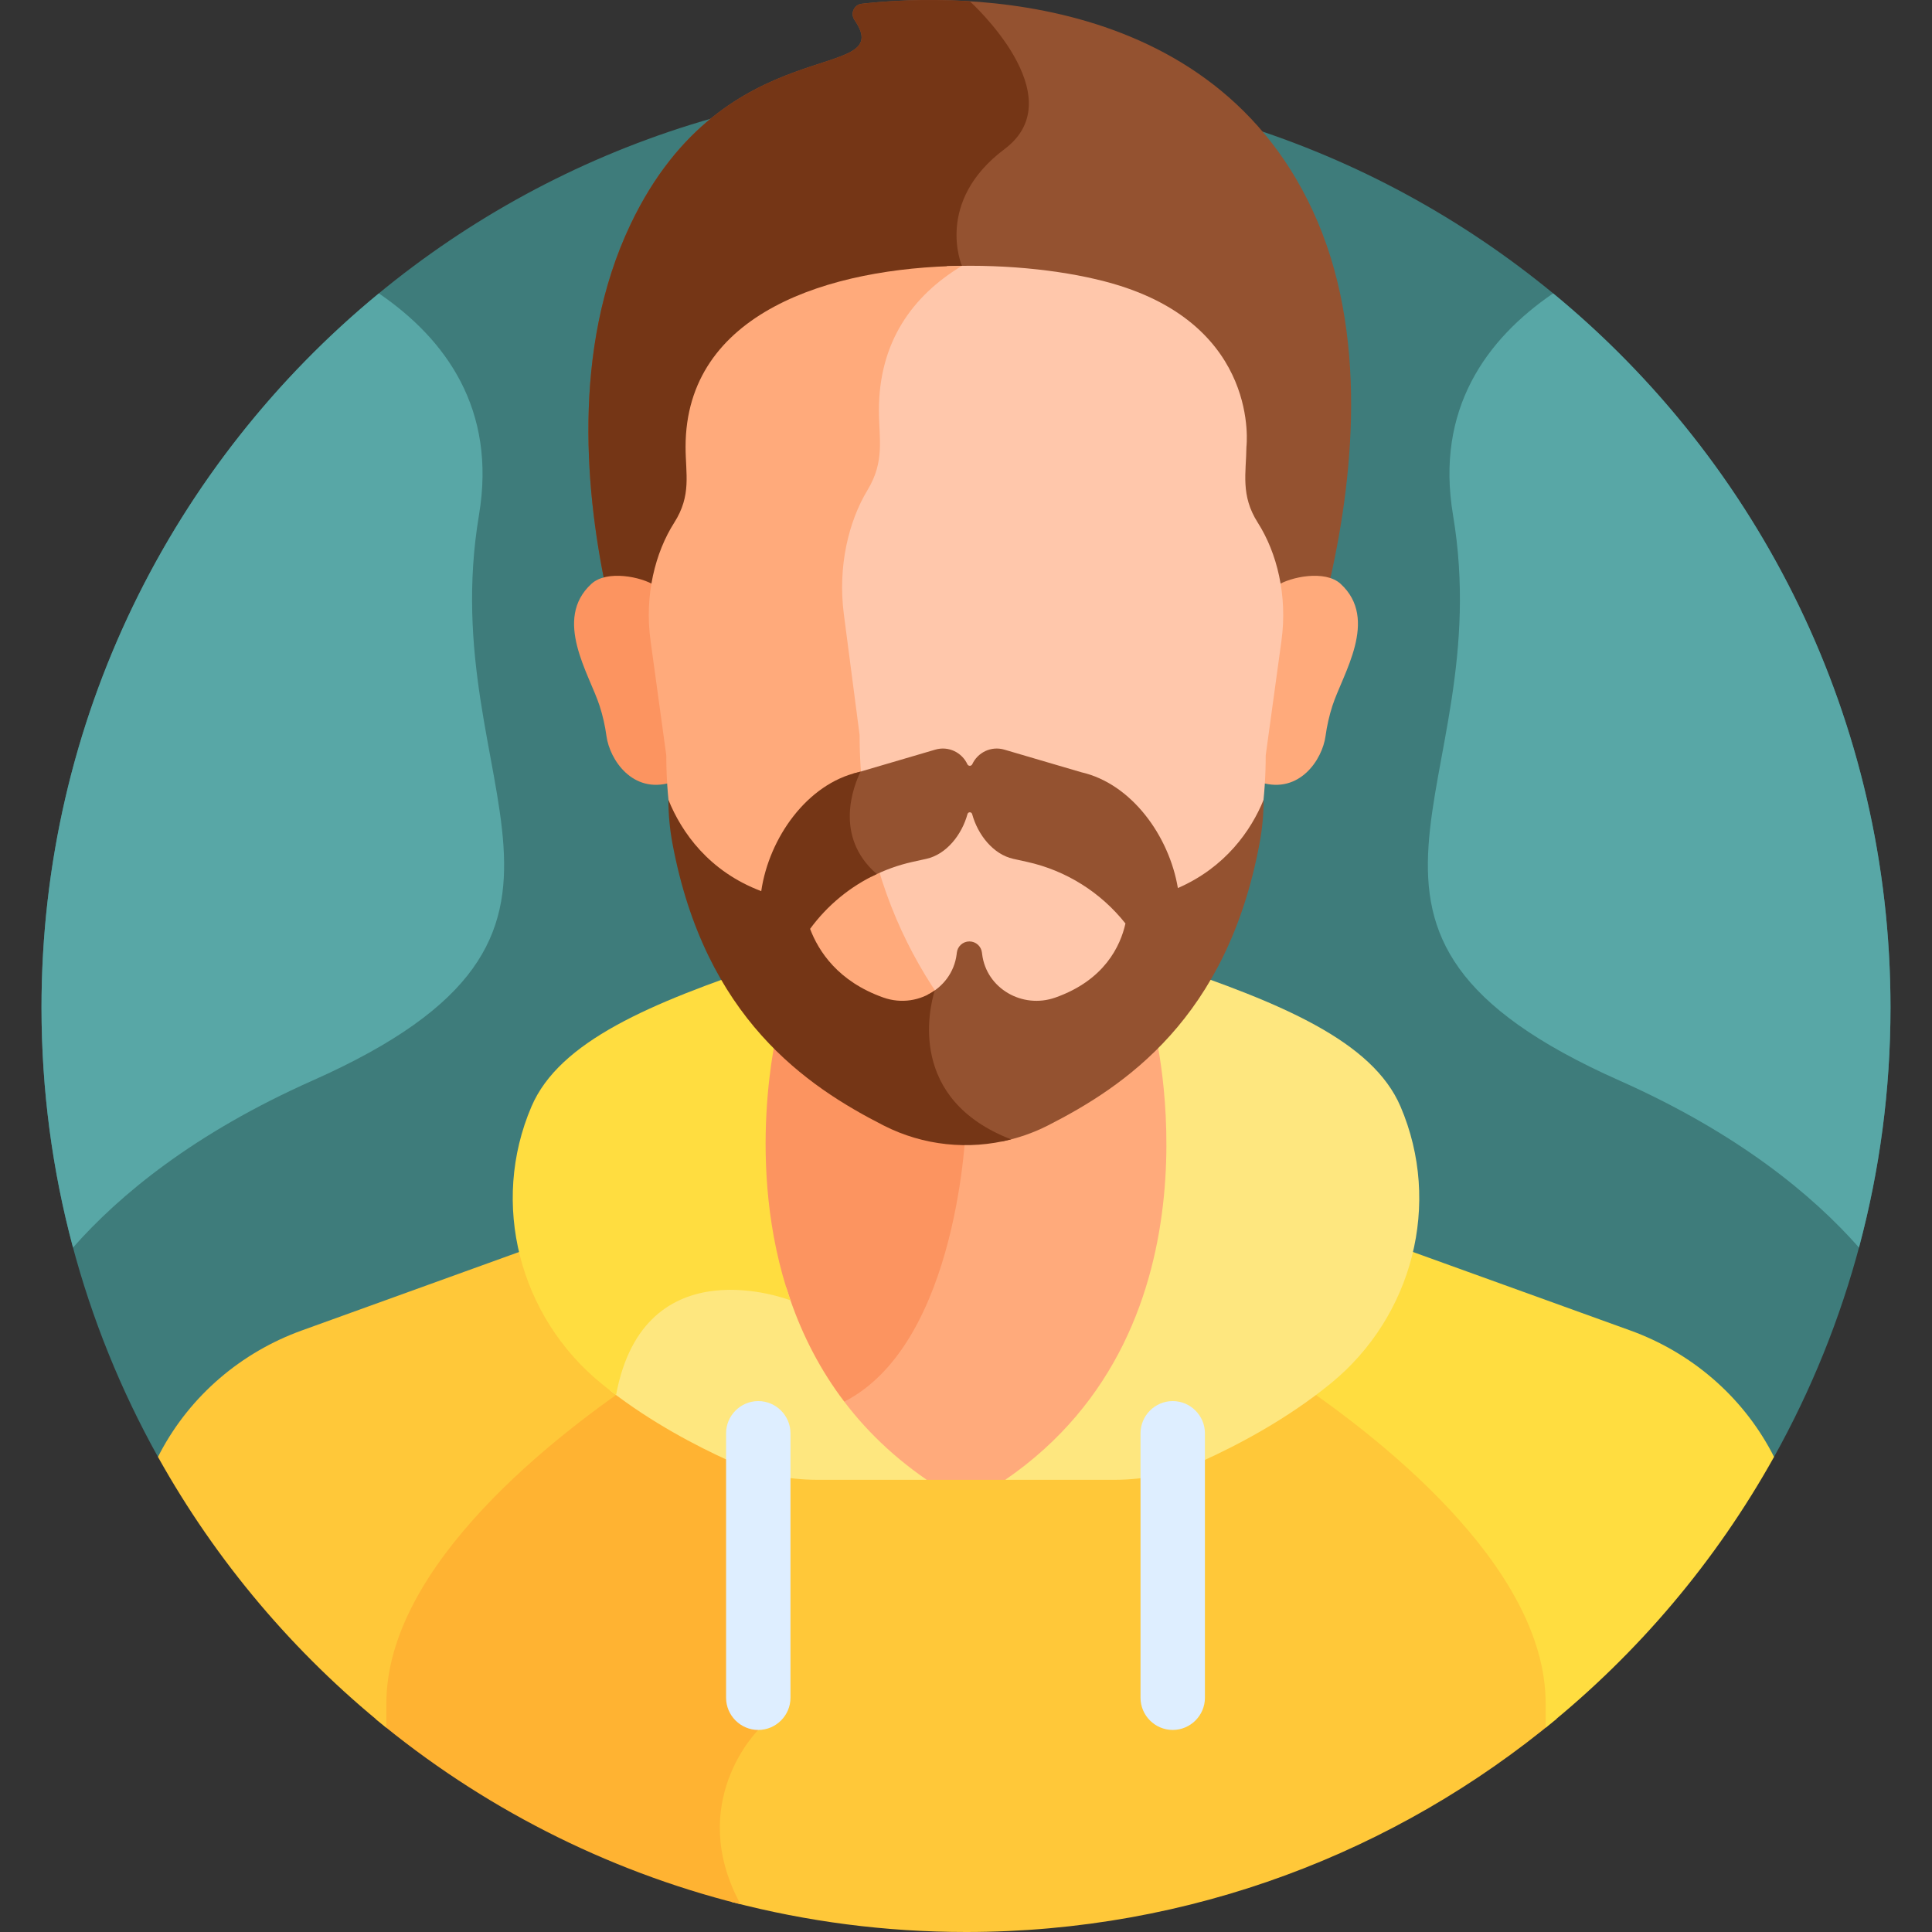 <svg width="60" height="60" viewBox="0 0 60 60" fill="none" xmlns="http://www.w3.org/2000/svg">
<rect x="0" y="0" width="60" height="60" fill="#333333" stroke="none"/>
<g clip-path="url(#clip0_926_209)">
<path d="M55.094 45.246C57.397 41.114 58.711 36.355 58.711 31.289C58.711 15.432 45.857 2.578 30 2.578C14.143 2.578 1.289 15.432 1.289 31.289C1.289 36.355 2.603 41.114 4.906 45.246H55.094Z" fill="#3E7C7B"/>
<path d="M38.685 36.915C38.685 36.915 38.685 36.914 38.685 36.914C38.616 36.895 38.546 36.877 38.476 36.859C38.453 36.853 38.43 36.846 38.407 36.84L38.406 36.84C38.17 36.778 37.933 36.718 37.693 36.663C36.503 35.473 36.202 33.218 36.148 31.64C35.527 32.363 34.875 32.968 34.252 33.451C33.039 34.393 31.543 34.905 30.001 34.905C28.459 34.905 26.962 34.393 25.749 33.451C25.127 32.968 24.475 32.363 23.854 31.64C23.8 33.218 23.498 35.473 22.308 36.663C22.065 36.719 21.825 36.78 21.585 36.843C21.585 36.843 21.585 36.843 21.585 36.842C21.563 36.848 21.541 36.855 21.519 36.86C21.448 36.879 21.377 36.897 21.306 36.916C21.306 36.916 21.307 36.917 21.307 36.918C20.211 37.218 19.153 37.585 18.119 38.019V40.815C20.047 43.45 22.625 45.092 24.101 45.713C24.765 45.991 25.472 46.133 26.203 46.133H28.276L28.782 46.309H31.219L31.726 46.133H33.798C34.529 46.133 35.236 45.991 35.9 45.713C37.367 45.096 39.926 43.468 41.85 40.86V38.005C40.823 37.577 39.773 37.213 38.685 36.915Z" fill="#FFAA7B"/>
<path d="M25.748 33.451C25.125 32.968 24.474 32.363 23.853 31.64C23.798 33.218 23.497 35.473 22.307 36.663C22.064 36.719 21.823 36.78 21.584 36.843C21.584 36.843 21.584 36.843 21.584 36.843C21.562 36.848 21.54 36.855 21.518 36.861C21.447 36.879 21.375 36.897 21.305 36.917C21.305 36.917 21.306 36.917 21.306 36.918C20.879 37.035 20.458 37.166 20.041 37.303C21.203 40.077 23.641 44.853 26.22 43.53C29.8 41.694 30 34.905 30 34.905C28.458 34.905 26.961 34.393 25.748 33.451Z" fill="#FC9460"/>
<path d="M40.3 42.549C38.704 44.023 36.997 44.9 35.9 45.361C35.236 45.64 34.529 45.781 33.798 45.781H31.726L31.219 45.957C30.347 45.957 29.654 45.957 28.782 45.957L28.276 45.781H26.203C25.472 45.781 24.765 45.64 24.101 45.361C23.865 45.262 23.6 45.142 23.315 45.003V53.724C23.315 53.724 21.08 55.932 22.726 59.068C25.049 59.675 27.487 60 30.001 60C36.974 60 43.366 57.513 48.34 53.379C48.34 53.236 48.34 53.093 48.34 52.955C48.34 48.589 43.107 44.454 40.3 42.549Z" fill="#FFC839"/>
<path d="M23.549 53.725V45.115C22.479 44.614 21.055 43.798 19.709 42.556C16.907 44.456 11.672 48.589 11.672 52.953V53.389C14.92 56.086 18.773 58.08 22.997 59.139C21.28 55.965 23.549 53.725 23.549 53.725Z" fill="#FFB332"/>
<path d="M55.094 45.246C55.069 45.197 55.045 45.148 55.02 45.101C54.082 43.337 52.507 41.997 50.628 41.318L42.68 38.448C42.826 38.743 42.926 39.18 42.642 39.661C41.901 40.92 40.993 41.942 40.059 42.766C42.684 44.516 48.002 48.592 48.002 52.902V53.654C50.872 51.341 53.288 48.487 55.094 45.246Z" fill="#FFDD40"/>
<path d="M17.358 39.661C17.075 39.18 17.174 38.743 17.321 38.448L9.372 41.319C7.493 41.997 5.919 43.337 4.981 45.101C4.956 45.149 4.931 45.198 4.906 45.246C6.713 48.487 9.128 51.341 11.999 53.655C11.999 53.398 11.999 53.146 11.999 52.903C11.999 48.592 17.317 44.516 19.942 42.766C19.008 41.943 18.099 40.92 17.358 39.661Z" fill="#FFC839"/>
<path d="M43.494 34.363C42.625 32.337 39.809 31.152 36.1 29.911L35.846 31.941C35.846 31.941 38.186 41.177 31.219 45.957H34.608C35.557 45.957 36.496 45.758 37.36 45.366C38.447 44.873 39.972 44.072 41.33 42.962C43.87 40.887 44.786 37.378 43.494 34.363Z" fill="#FEE77F"/>
<path d="M24.421 39.994C23.13 39.662 19.821 39.228 18.939 43.176C20.227 44.176 21.625 44.906 22.641 45.366C23.505 45.758 24.444 45.957 25.393 45.957H28.782C26.383 44.311 25.088 42.137 24.421 39.994Z" fill="#FEE77F"/>
<path d="M24.154 31.941L23.9 29.911C20.192 31.152 17.375 32.337 16.506 34.363C15.214 37.378 16.13 40.887 18.67 42.962C18.822 43.086 18.976 43.206 19.132 43.323C20.012 38.611 24.548 40.383 24.548 40.383L24.548 40.383C23.084 36.168 24.154 31.941 24.154 31.941Z" fill="#FFDD40"/>
<path d="M23.549 53.725C22.999 53.725 22.549 53.275 22.549 52.725V44.512C22.549 43.962 22.999 43.512 23.549 43.512C24.099 43.512 24.549 43.962 24.549 44.512V52.725C24.549 53.275 24.099 53.725 23.549 53.725Z" fill="#DEEEFF"/>
<path d="M36.42 53.725C35.87 53.725 35.42 53.275 35.42 52.725V44.512C35.42 43.962 35.87 43.512 36.42 43.512C36.97 43.512 37.42 43.962 37.42 44.512V52.725C37.42 53.275 36.97 53.725 36.42 53.725Z" fill="#DEEEFF"/>
<path d="M48.234 9.111C46.151 10.534 44.575 12.713 45.124 15.99C46.562 24.574 39.939 28.954 50.29 33.556C53.97 35.192 56.288 37.107 57.732 38.744C58.37 36.366 58.711 33.867 58.711 31.289C58.711 22.356 54.631 14.377 48.234 9.111Z" fill="#58A7A6"/>
<path d="M11.766 9.111C13.848 10.534 15.425 12.713 14.876 15.99C13.438 24.574 20.061 28.954 9.71 33.556C6.029 35.192 3.711 37.107 2.268 38.744C1.63 36.366 1.289 33.867 1.289 31.289C1.289 22.356 5.369 14.377 11.766 9.111Z" fill="#58A7A6"/>
<path d="M41.183 18.525C41.946 15.417 42.568 10.76 40.92 6.885C37.733 -0.609 29.061 -0.147 26.762 0.117C26.521 0.145 26.4 0.42 26.537 0.62C27.915 2.631 22.518 0.809 19.584 6.963C17.725 10.863 18.192 15.454 18.872 18.525H41.183V18.525Z" fill="#945230"/>
<path d="M29.874 8.256C29.874 8.256 29.01 6.269 31.198 4.629C33.383 2.99 30.126 0.046 30.117 0.039C28.652 -0.054 27.434 0.04 26.762 0.117C26.521 0.145 26.4 0.42 26.537 0.62C27.915 2.631 22.518 0.809 19.584 6.963C17.725 10.863 18.192 15.454 18.872 18.525H23.972L25.592 17.881L29.874 8.256Z" fill="#753616"/>
<path d="M41.633 18.131C41.152 17.691 40.077 17.914 39.663 18.184C39.754 18.749 39.759 19.327 39.68 19.898L39.192 23.457C39.192 23.744 39.183 24.025 39.166 24.302C40.358 24.661 41.067 23.591 41.166 22.857C41.209 22.541 41.28 22.23 41.377 21.926C41.694 20.936 42.837 19.235 41.633 18.131Z" fill="#FFAA7B"/>
<path d="M18.368 18.131C18.849 17.691 19.924 17.914 20.338 18.184C20.247 18.749 20.242 19.327 20.32 19.898L20.809 23.457C20.809 23.744 20.818 24.025 20.834 24.302C19.643 24.661 18.934 23.591 18.834 22.857C18.791 22.541 18.721 22.23 18.623 21.926C18.306 20.936 17.163 19.235 18.368 18.131Z" fill="#FC9460"/>
<path d="M39.062 16.232C38.521 15.383 38.7 14.689 38.709 13.877C38.709 13.877 39.166 10.136 34.559 8.808C33.226 8.424 31.344 8.194 29.415 8.268C28.073 9.214 27.19 10.602 27.19 12.569C27.19 13.473 27.385 14.18 26.83 15.096C26.232 16.085 25.883 17.511 26.081 19.027L26.579 22.846C26.579 28.337 29.362 32.068 31.729 34.004C32.066 34.28 32.425 34.518 32.8 34.723C33.315 34.496 33.803 34.207 34.252 33.858C36.576 32.053 39.308 28.575 39.308 23.457L39.797 19.897C39.99 18.495 39.656 17.163 39.062 16.232Z" fill="#FFC7AB"/>
<path d="M31.752 33.781C29.428 31.881 26.696 28.217 26.696 22.827L26.207 19.078C26.013 17.589 26.355 16.189 26.942 15.219C27.487 14.319 27.296 13.626 27.296 12.738C27.296 10.62 28.337 9.184 29.874 8.256C25.779 8.313 21.291 9.701 21.291 13.877C21.291 14.72 21.483 15.378 20.938 16.233C20.351 17.154 20.009 18.483 20.203 19.897L20.692 23.457C20.692 28.575 23.424 32.054 25.748 33.858C26.961 34.8 28.458 35.312 30 35.312C31.06 35.312 32.099 35.07 33.04 34.612C32.585 34.386 32.153 34.109 31.752 33.781Z" fill="#FFAA7B"/>
<path d="M36.58 27.579C36.308 25.959 35.139 24.336 33.578 23.982L31.192 23.281C30.777 23.159 30.362 23.372 30.195 23.733C30.165 23.799 30.073 23.799 30.042 23.733C29.875 23.372 29.46 23.159 29.045 23.281L26.659 23.982C26.6 23.995 26.541 24.011 26.483 24.028H26.506C26.253 24.623 25.816 26.099 27.06 27.228C27.461 27.023 27.891 26.866 28.342 26.766L28.768 26.672C29.389 26.535 29.869 25.928 30.046 25.282C30.066 25.208 30.171 25.208 30.191 25.282C30.367 25.928 30.848 26.535 31.469 26.672L31.895 26.766C33.12 27.036 34.193 27.722 34.952 28.68C34.795 29.378 34.303 30.44 32.775 30.98C31.751 31.342 30.632 30.698 30.501 29.631C30.5 29.617 30.498 29.603 30.496 29.589C30.475 29.39 30.308 29.237 30.105 29.237C29.903 29.237 29.736 29.39 29.715 29.589C29.713 29.603 29.712 29.617 29.71 29.631C29.639 30.204 29.282 30.654 28.809 30.892C28.678 31.413 28.503 32.537 29.047 33.629C29.441 34.418 30.132 35.029 31.105 35.452C31.598 35.352 32.081 35.188 32.539 34.955C34.926 33.74 38.101 31.628 39.116 26.194C39.2 25.748 39.242 25.294 39.242 24.839C38.855 25.793 38.052 26.94 36.58 27.579Z" fill="#945230"/>
<path d="M27.444 34.954C28.677 35.582 30.086 35.724 31.4 35.384C28.189 34.139 28.853 31.336 29.028 30.761C28.588 31.073 27.998 31.179 27.435 30.98C26.025 30.482 25.419 29.538 25.158 28.847C25.693 28.115 26.406 27.528 27.229 27.144C25.875 25.973 26.518 24.387 26.727 23.962L26.658 23.982C25.067 24.343 23.881 26.023 23.641 27.675C22.012 27.061 21.164 25.843 20.758 24.839V24.84C20.758 25.293 20.8 25.747 20.883 26.193C21.897 31.625 25.056 33.737 27.444 34.954Z" fill="#753616"/>
</g>
<defs>
<clipPath id="clip0_926_209">
<rect width="60" height="60" fill="white"/>
</clipPath>
</defs>
</svg>
